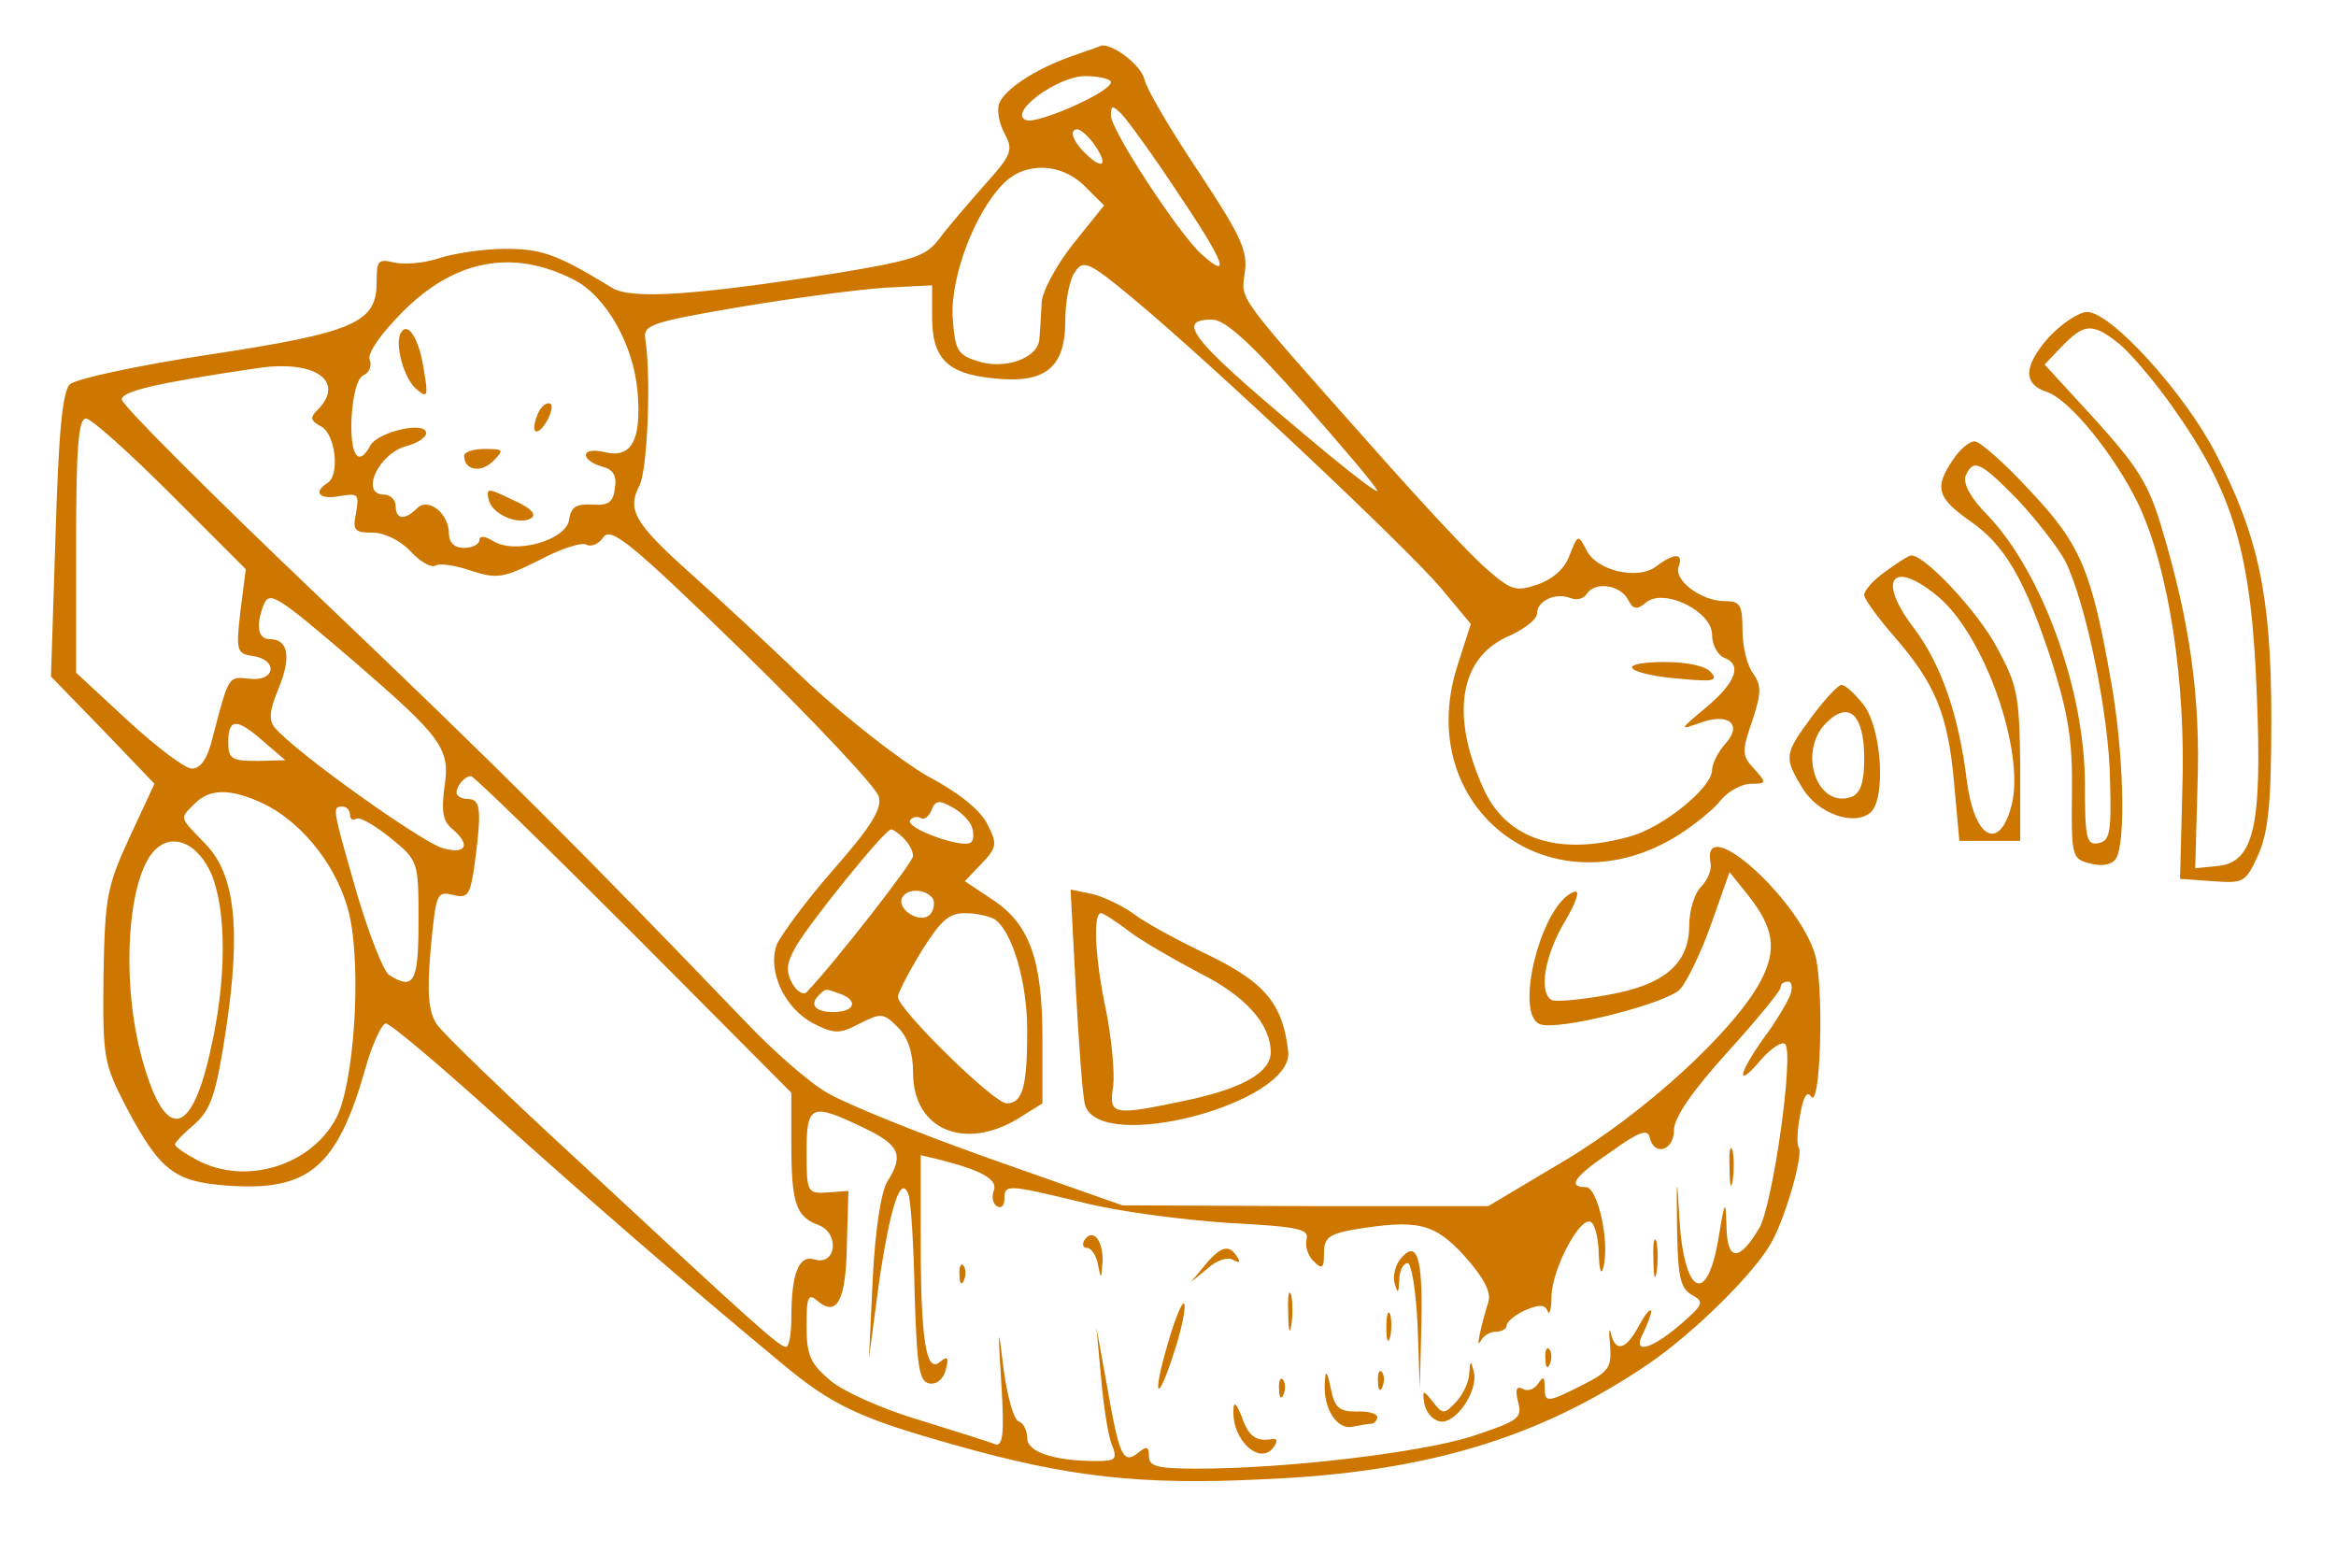 <?xml version="1.0" standalone="no"?>
<!DOCTYPE svg PUBLIC "-//W3C//DTD SVG 20010904//EN"
 "http://www.w3.org/TR/2001/REC-SVG-20010904/DTD/svg10.dtd">
<svg version="1.0" xmlns="http://www.w3.org/2000/svg"
 width="307pt" height="206pt" viewBox="0 0 307 206"
 preserveAspectRatio="xMidYMid meet">

<g transform="translate(0,206) scale(0.1,-0.1)"
fill="#cd7700" stroke="none">
<path d="M1408 1986 c-48 -17 -87 -43 -95 -62 -3 -9 0 -26 7 -39 12 -22 10
-28 -26 -68 -21 -24 -48 -55 -59 -70 -18 -24 -32 -29 -142 -47 -180 -28 -264
-34 -289 -18 -72 44 -92 51 -140 51 -28 0 -67 -6 -86 -12 -20 -7 -47 -9 -60
-6 -21 5 -23 3 -23 -26 0 -53 -29 -66 -220 -95 -93 -14 -176 -32 -183 -39 -10
-9 -15 -64 -19 -198 l-6 -186 68 -70 68 -71 -33 -71 c-30 -65 -32 -79 -34
-182 -1 -107 0 -114 30 -172 44 -83 63 -98 132 -103 108 -8 145 24 182 153 9
33 22 60 27 60 6 0 71 -55 144 -121 122 -110 256 -226 378 -327 65 -54 101
-71 226 -106 148 -42 244 -53 405 -45 214 9 363 54 507 152 60 41 141 121 162
161 18 33 41 113 35 123 -3 4 -2 24 2 44 4 23 9 31 14 23 12 -18 17 128 7 180
-15 72 -152 198 -139 127 2 -9 -4 -23 -13 -32 -8 -8 -15 -31 -15 -50 0 -51
-33 -79 -110 -92 -34 -6 -67 -9 -71 -6 -17 10 -9 58 17 102 16 27 21 43 13 40
-43 -14 -80 -161 -45 -174 24 -9 166 27 184 46 9 10 28 49 41 86 l24 68 24
-30 c34 -43 39 -71 17 -113 -35 -66 -153 -174 -259 -237 l-99 -59 -241 0 -240
1 -173 61 c-96 34 -192 73 -215 87 -23 13 -71 55 -107 93 -219 228 -322 331
-557 555 -145 138 -263 256 -263 263 0 11 48 22 177 41 77 12 118 -17 80 -55
-10 -10 -9 -14 6 -22 18 -11 24 -64 7 -74 -19 -12 -10 -22 16 -17 25 4 26 3
22 -22 -5 -23 -2 -26 22 -26 15 0 36 -10 50 -25 12 -13 27 -22 33 -18 5 3 26
0 46 -7 34 -11 42 -10 90 14 28 15 56 24 62 20 6 -3 16 1 22 10 10 14 36 -7
184 -151 95 -93 175 -178 178 -190 4 -16 -9 -38 -59 -95 -36 -41 -69 -86 -75
-99 -13 -35 10 -84 48 -104 28 -14 34 -14 61 0 28 14 31 14 50 -5 13 -13 20
-33 20 -60 0 -74 67 -103 138 -60 l32 20 0 85 c0 104 -17 151 -66 183 l-36 24
22 23 c20 21 21 26 8 51 -8 18 -37 42 -79 64 -36 21 -104 74 -155 121 -49 47
-119 112 -156 145 -74 66 -84 84 -68 115 11 19 16 144 8 194 -3 18 9 22 127
42 72 12 157 23 190 25 l60 3 0 -42 c0 -54 20 -74 79 -80 69 -8 96 13 96 75 0
27 6 56 13 65 11 16 18 13 77 -36 100 -83 358 -326 403 -379 l40 -48 -18 -56
c-59 -188 126 -327 293 -220 20 13 45 33 54 45 10 12 28 21 39 21 21 0 21 1 4
20 -16 17 -16 23 -2 63 12 37 12 46 1 62 -8 10 -14 36 -14 57 0 33 -3 38 -23
38 -31 0 -67 27 -61 45 7 18 -5 19 -29 1 -24 -19 -79 -6 -92 21 -11 21 -11 21
-22 -6 -6 -18 -22 -32 -42 -39 -29 -10 -35 -8 -68 21 -20 17 -86 88 -147 157
-184 207 -175 195 -170 232 4 28 -5 48 -60 131 -36 54 -69 109 -72 123 -5 19
-42 47 -57 44 -1 -1 -19 -7 -39 -14z m52 -34 c0 -13 -96 -55 -111 -50 -26 9
41 58 77 58 19 0 34 -4 34 -8z m89 -147 c60 -89 70 -115 30 -79 -30 27 -119
163 -119 182 0 14 2 14 14 2 8 -8 42 -55 75 -105z m-113 68 c20 -27 16 -38 -6
-18 -20 18 -26 35 -14 35 4 0 13 -8 20 -17z m-10 -58 l25 -25 -41 -51 c-22
-28 -41 -63 -41 -77 -1 -15 -2 -36 -3 -47 -1 -26 -47 -42 -83 -29 -25 8 -28
15 -31 57 -3 53 29 138 67 176 29 29 76 27 107 -4z m-673 -122 c43 -21 80 -86
85 -149 5 -63 -8 -87 -44 -78 -13 3 -24 2 -24 -4 0 -5 9 -12 21 -15 15 -4 20
-12 17 -29 -2 -18 -9 -23 -30 -21 -20 1 -28 -3 -30 -20 -4 -27 -71 -46 -100
-28 -11 7 -18 7 -18 1 0 -5 -9 -10 -20 -10 -13 0 -20 7 -20 19 0 26 -27 48
-42 33 -16 -16 -28 -15 -28 3 0 8 -7 15 -15 15 -33 0 -7 55 30 64 14 4 25 11
25 17 0 16 -62 2 -73 -16 -16 -30 -27 -14 -25 36 2 32 8 53 16 56 7 3 11 12 8
20 -4 8 14 34 44 64 68 68 144 82 223 42z m960 -162 c53 -60 97 -112 97 -116
0 -3 -28 18 -62 46 -182 151 -206 179 -155 179 17 0 50 -30 120 -109z m-1489
-120 l99 -99 -7 -55 c-6 -52 -5 -56 16 -59 34 -5 30 -34 -4 -30 -28 3 -27 5
-48 -75 -7 -30 -16 -43 -28 -43 -9 0 -47 29 -84 63 l-68 63 0 167 c0 128 3
167 13 167 7 0 57 -45 111 -99z m1915 -138 c7 -14 12 -15 24 -5 23 20 87 -11
87 -42 0 -13 7 -26 15 -30 25 -9 17 -32 -22 -65 -36 -30 -37 -31 -9 -21 38 14
57 -2 33 -28 -9 -10 -17 -26 -17 -34 0 -23 -64 -75 -107 -87 -95 -27 -164 -4
-194 64 -44 98 -30 173 36 200 19 9 35 21 35 29 0 16 24 28 44 20 8 -3 17 -1
21 5 10 17 43 13 54 -6z m-1674 -82 c117 -101 127 -115 119 -166 -4 -31 -2
-44 10 -54 25 -21 19 -34 -11 -26 -26 6 -197 128 -222 159 -8 10 -7 22 5 51
17 41 13 65 -11 65 -16 0 -19 17 -9 44 8 20 15 16 119 -73z m-118 -106 l28
-24 -37 -1 c-34 0 -38 3 -38 25 0 31 11 32 47 0z m486 -253 l207 -208 0 -66
c0 -80 6 -97 36 -108 28 -11 23 -54 -6 -45 -20 6 -30 -18 -30 -77 0 -21 -3
-38 -7 -38 -10 1 -40 28 -267 239 -98 90 -184 173 -192 185 -11 17 -13 41 -8
99 7 73 8 76 29 71 20 -5 23 -1 29 42 9 69 8 84 -9 84 -8 0 -15 4 -15 8 0 10
11 22 19 22 4 0 100 -94 214 -208z m-487 172 c54 -26 101 -88 114 -150 15 -72
5 -219 -18 -263 -33 -63 -119 -89 -182 -56 -17 9 -30 18 -30 21 0 3 12 15 26
27 21 19 28 38 41 124 20 133 12 205 -28 245 -34 35 -33 32 -13 52 20 20 47
20 90 0z m931 -30 c3 -8 3 -18 -1 -21 -9 -9 -86 18 -80 29 3 4 9 6 14 3 4 -3
11 2 14 10 5 13 10 14 26 5 12 -6 24 -18 27 -26z m-817 15 c0 -5 4 -8 8 -5 5
3 25 -9 45 -25 37 -30 37 -31 37 -110 0 -80 -6 -91 -39 -70 -7 5 -26 53 -42
107 -32 112 -33 114 -19 114 6 0 10 -5 10 -11z m728 -31 c7 -7 12 -17 12 -23
0 -8 -102 -139 -140 -179 -4 -4 -13 1 -19 12 -9 17 -7 27 6 50 23 37 116 152
124 152 3 0 10 -5 17 -12z m-910 -47 c20 -49 20 -140 -2 -234 -26 -116 -61
-116 -91 -2 -27 105 -16 241 22 271 23 19 54 4 71 -35z m948 -32 c3 -6 1 -16
-4 -21 -13 -13 -45 8 -36 23 7 12 31 11 40 -2z m81 -27 c23 -15 43 -82 43
-146 0 -74 -6 -96 -27 -96 -17 0 -143 124 -143 140 0 5 14 32 31 60 25 40 36
50 57 50 15 0 32 -4 39 -8z m1046 -99 c-4 -10 -19 -36 -35 -57 -34 -48 -37
-68 -4 -29 13 15 28 25 32 21 12 -12 -16 -211 -34 -242 -26 -44 -42 -44 -43 1
-1 37 -2 37 -10 -11 -15 -94 -46 -79 -52 24 -3 57 -4 55 -3 -13 1 -65 4 -80
20 -89 16 -9 15 -12 -16 -39 -40 -34 -64 -39 -48 -10 5 11 10 23 10 28 -1 4
-8 -4 -16 -19 -17 -32 -31 -36 -37 -10 -2 9 -3 2 -1 -16 2 -29 -1 -34 -36 -52
-48 -24 -50 -24 -50 -2 0 13 -2 14 -9 3 -5 -7 -14 -10 -20 -6 -8 4 -10 -1 -6
-17 6 -22 1 -25 -62 -46 -68 -21 -241 -42 -360 -42 -52 0 -63 3 -63 16 0 13
-3 14 -14 5 -20 -16 -25 -5 -41 87 l-14 77 6 -65 c3 -36 9 -75 14 -88 8 -20 5
-22 -20 -22 -56 0 -91 12 -91 30 0 10 -5 20 -11 22 -7 2 -15 33 -20 68 -7 60
-8 59 -3 -19 4 -65 2 -82 -8 -79 -7 3 -52 17 -100 32 -48 14 -101 38 -117 52
-26 22 -31 33 -31 71 0 40 2 44 15 33 25 -21 37 1 38 76 l2 69 -27 -2 c-27 -2
-28 0 -28 53 0 63 6 65 75 32 48 -23 53 -36 31 -71 -8 -13 -16 -64 -19 -127
l-5 -105 13 98 c15 102 29 145 39 117 3 -8 7 -67 8 -130 3 -97 6 -115 19 -118
10 -2 19 6 22 18 4 16 3 19 -8 10 -18 -15 -25 29 -25 162 l0 110 25 -6 c55
-14 77 -26 71 -41 -3 -8 -1 -17 4 -20 6 -4 10 1 10 9 0 20 2 20 102 -4 46 -12
132 -23 191 -27 94 -5 108 -8 104 -22 -2 -9 2 -22 10 -29 11 -11 13 -8 13 11
0 20 6 25 38 31 85 14 107 9 147 -35 25 -28 35 -47 31 -60 -10 -32 -17 -65
-10 -51 3 6 12 12 20 12 8 0 14 4 14 8 0 5 11 14 24 20 19 8 26 8 30 -1 2 -7
5 2 5 20 1 36 38 106 52 97 5 -3 10 -22 10 -42 1 -20 3 -29 6 -18 9 33 -7 106
-23 106 -25 0 -15 14 34 47 36 26 48 30 50 18 6 -25 32 -17 32 10 0 16 23 50
70 102 39 43 70 81 70 85 0 5 4 8 10 8 5 0 6 -8 3 -17z m-1249 1 c25 -9 19
-24 -9 -24 -24 0 -32 10 -18 23 8 8 8 8 27 1z"/>
<path d="M527 1623 c-9 -14 4 -62 21 -75 14 -12 15 -8 9 26 -6 41 -21 64 -30
49z"/>
<path d="M706 1514 c-10 -25 1 -29 14 -5 6 12 7 21 1 21 -5 0 -12 -7 -15 -16z"/>
<path d="M610 1461 c0 -19 22 -23 38 -7 15 15 14 16 -11 16 -15 0 -27 -4 -27
-9z"/>
<path d="M642 1404 c4 -20 40 -35 56 -25 8 5 -1 14 -24 24 -33 16 -35 16 -32
1z"/>
<path d="M2146 1181 c5 -5 33 -11 62 -13 43 -4 50 -3 41 8 -7 9 -32 14 -62 14
-30 0 -47 -4 -41 -9z"/>
<path d="M2273 525 c0 -22 2 -30 4 -17 2 12 2 30 0 40 -3 9 -5 -1 -4 -23z"/>
<path d="M1425 430 c-3 -5 -2 -10 4 -10 5 0 12 -10 14 -22 4 -20 4 -20 6 4 1
28 -13 45 -24 28z"/>
<path d="M2173 405 c0 -22 2 -30 4 -17 2 12 2 30 0 40 -3 9 -5 -1 -4 -23z"/>
<path d="M1584 398 l-19 -23 22 18 c12 11 27 16 34 11 8 -4 10 -3 5 4 -10 17
-21 15 -42 -10z"/>
<path d="M1840 405 c-6 -8 -10 -22 -7 -32 4 -14 5 -13 6 5 0 12 5 22 11 22 5
0 11 -37 13 -82 l3 -83 2 87 c2 87 -6 110 -28 83z"/>
<path d="M1261 384 c0 -11 3 -14 6 -6 3 7 2 16 -1 19 -3 4 -6 -2 -5 -13z"/>
<path d="M1693 335 c0 -22 2 -30 4 -17 2 12 2 30 0 40 -3 9 -5 -1 -4 -23z"/>
<path d="M1535 295 c-22 -74 -14 -82 9 -9 10 31 15 58 12 61 -2 3 -12 -20 -21
-52z"/>
<path d="M1822 315 c0 -16 2 -22 5 -12 2 9 2 23 0 30 -3 6 -5 -1 -5 -18z"/>
<path d="M2031 274 c0 -11 3 -14 6 -6 3 7 2 16 -1 19 -3 4 -6 -2 -5 -13z"/>
<path d="M1931 256 c0 -11 -8 -28 -17 -38 -16 -17 -18 -17 -31 0 -13 16 -14
16 -11 -3 2 -11 11 -21 20 -23 21 -4 51 40 45 65 -4 16 -5 16 -6 -1z"/>
<path d="M1741 242 c-2 -33 16 -61 36 -57 10 2 21 4 26 4 4 1 7 5 7 9 0 4 -12
8 -27 7 -23 0 -29 5 -34 30 -5 24 -7 26 -8 7z"/>
<path d="M1811 244 c0 -11 3 -14 6 -6 3 7 2 16 -1 19 -3 4 -6 -2 -5 -13z"/>
<path d="M1681 234 c0 -11 3 -14 6 -6 3 7 2 16 -1 19 -3 4 -6 -2 -5 -13z"/>
<path d="M1621 207 c-2 -41 37 -75 54 -47 4 6 3 10 -2 9 -22 -4 -32 3 -41 29
-7 18 -11 21 -11 9z"/>
<path d="M2691 1615 c-32 -37 -32 -60 -1 -70 30 -10 90 -84 121 -149 39 -84
62 -231 57 -376 l-3 -115 43 -3 c41 -3 43 -2 60 35 13 30 17 67 17 178 0 162
-17 240 -73 349 -42 81 -138 186 -169 186 -11 0 -35 -16 -52 -35z m93 -6 c14
-11 46 -48 70 -82 82 -115 105 -194 112 -382 7 -171 -4 -218 -51 -223 l-30 -3
3 109 c4 116 -10 215 -47 338 -17 58 -32 81 -87 142 l-67 73 23 24 c29 30 40
31 74 4z"/>
<path d="M2566 1455 c-24 -36 -20 -49 22 -79 47 -32 73 -77 109 -187 21 -67
27 -102 26 -171 -1 -85 0 -87 25 -93 16 -4 28 -1 33 7 13 21 10 138 -6 229
-26 149 -40 183 -107 254 -33 36 -66 65 -73 65 -7 0 -20 -11 -29 -25z m86 -52
c25 -27 53 -63 62 -80 27 -54 58 -203 59 -288 2 -68 0 -80 -15 -83 -16 -3 -18
6 -18 78 0 123 -56 277 -127 352 -23 23 -33 42 -30 52 10 24 19 20 69 -31z"/>
<path d="M2478 1309 c-16 -11 -28 -25 -28 -31 0 -5 18 -30 39 -54 54 -62 71
-102 79 -192 l7 -77 40 0 40 0 0 100 c-1 91 -4 105 -30 153 -26 49 -95 122
-113 122 -4 0 -19 -10 -34 -21z m69 -33 c61 -51 114 -202 97 -273 -16 -63 -49
-46 -59 30 -11 89 -34 154 -70 202 -49 64 -28 91 32 41z"/>
<path d="M2381 1118 c-36 -49 -37 -53 -12 -94 20 -33 67 -50 89 -32 21 18 15
111 -9 142 -11 14 -24 26 -29 26 -4 0 -22 -19 -39 -42z m69 -55 c0 -31 -5 -45
-16 -50 -46 -17 -72 59 -34 97 30 30 50 11 50 -47z"/>
<path d="M1414 758 c4 -73 9 -141 12 -150 19 -65 274 2 267 70 -7 63 -31 91
-105 127 -40 19 -84 43 -98 54 -14 10 -38 22 -54 26 l-29 6 7 -133z m70 78
c17 -13 59 -37 93 -55 60 -30 93 -67 93 -104 0 -26 -37 -47 -106 -62 -103 -22
-107 -21 -101 18 2 17 -2 61 -9 97 -15 70 -18 130 -7 130 3 0 20 -11 37 -24z"/>
</g>
</svg>
